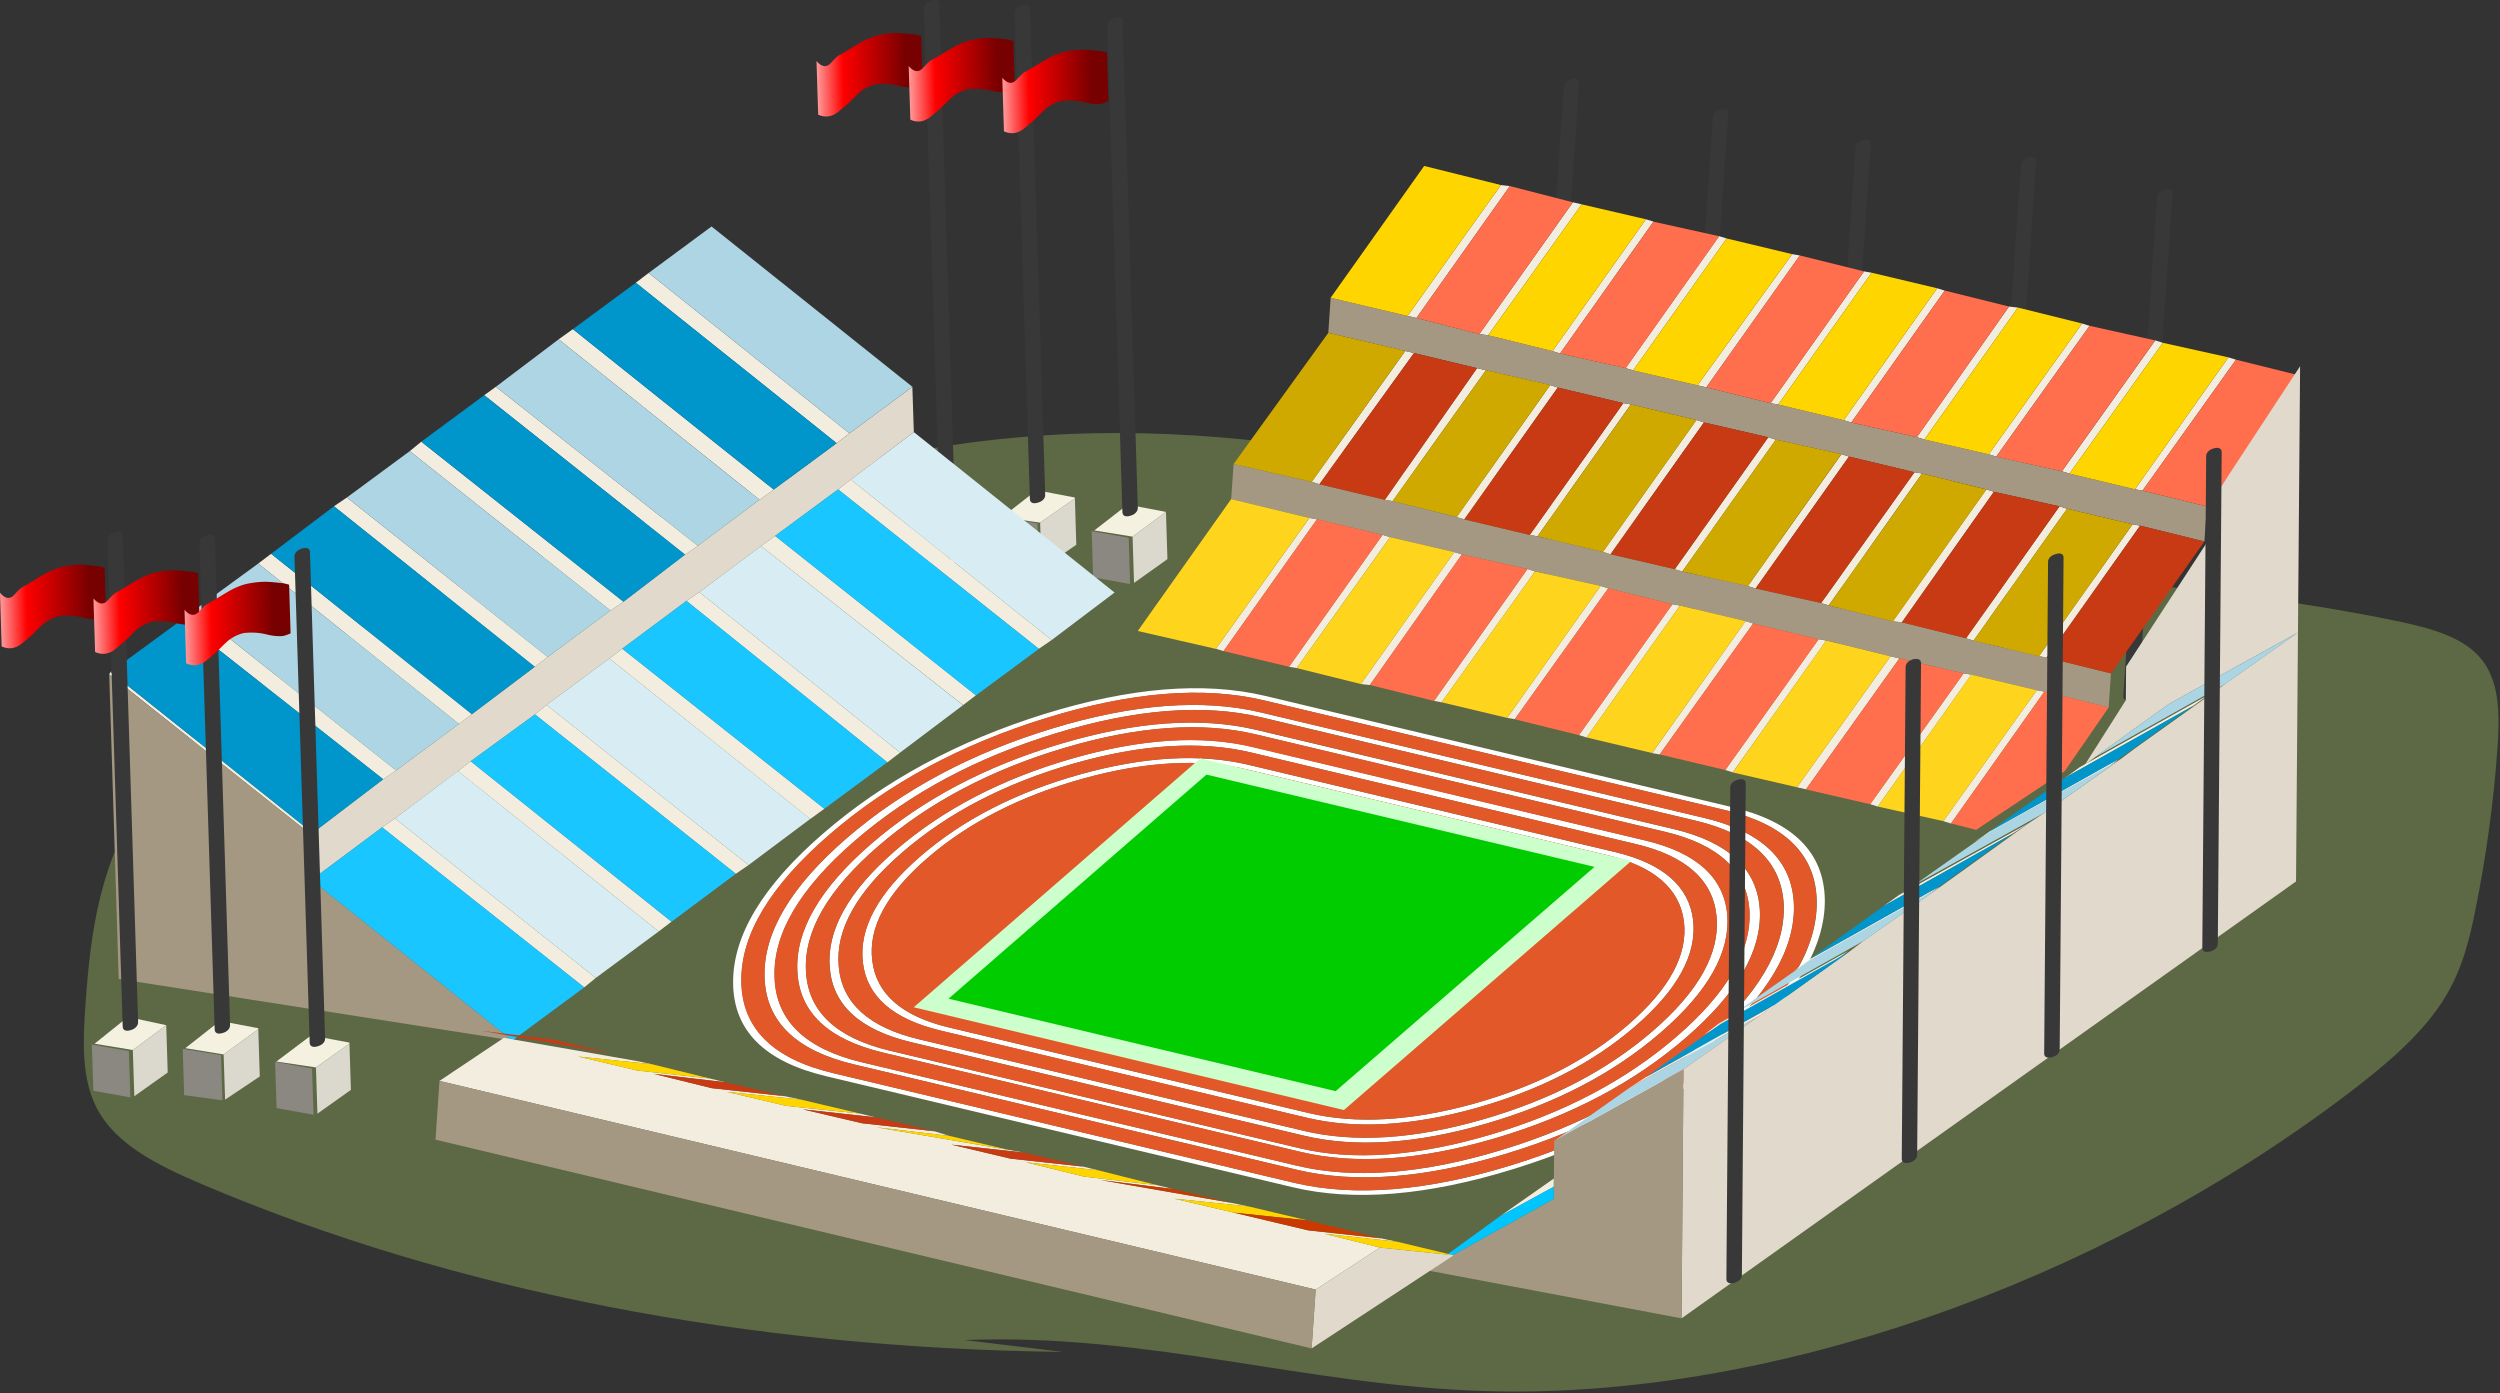 <svg width="271" height="151" viewBox="0 0 271 151" fill="none" xmlns="http://www.w3.org/2000/svg">
<rect x="0" y="0" width="271" height="151" fill="#333333" stroke="none"/>
<g clip-path="url(#clip0)">
<path fill-rule="evenodd" clip-rule="evenodd" d="M104.55 145.26C124.49 144.49 141.49 150.18 160.89 150.79C191.29 151.76 227.14 139.39 254.67 118.44C258.58 115.47 262.42 112.22 264.8 108.5C266.87 105.27 267.68 101.91 268.33 98.65C269.52 92.76 270.31 86.92 270.72 81.18C270.98 77.52 271.02 73.71 268.76 71.19C266.73 68.92 263.12 68 259.57 67.27C238.47 62.91 215.11 62.37 193.53 58.78C165.03 54.04 138.76 43.96 106.69 47.79C90.65 49.7 74.12 55.03 57.87 60.67C42.32 66.06 24.88 73.16 16.1 85.59C10.76 93.15 9.82 101.16 9.28 108.69C8.99 112.7 8.79 116.8 10.46 120.06C12.53 124.11 17.24 126.39 21.92 128.38C49.12 139.94 80.99 146.14 115.25 146.55" fill="#BEE26D" fill-opacity="0.3"/>
<path fill-rule="evenodd" clip-rule="evenodd" d="M114.56 79.46C105.94 82.08 98.65 85.97 92.68 91.14C86.7 96.31 83.81 101.23 83.97 105.92C84.11 110.61 87.28 113.69 93.47 115.16L140.58 126.36C146.77 127.83 154.16 127.27 162.77 124.66C171.35 122.05 178.62 118.17 184.6 113C190.57 107.83 193.49 102.9 193.37 98.2C193.2 93.51 190.02 90.44 183.82 88.96L136.72 77.75C130.51 76.28 123.13 76.85 114.56 79.46ZM184.72 88.66C191.04 90.16 194.29 93.3 194.46 98.08C194.6 102.87 191.63 107.9 185.54 113.17C179.45 118.44 172.02 122.41 163.25 125.07C154.48 127.73 146.93 128.31 140.62 126.81L92.57 115.38C86.26 113.88 83.03 110.74 82.88 105.95C82.72 101.16 85.69 96.13 91.78 90.86C97.87 85.6 105.3 81.63 114.09 78.96C122.84 76.3 130.37 75.73 136.68 77.23L184.72 88.66ZM113.4 77.84C104.2 80.68 96.37 84.89 89.91 90.48C83.46 96.06 80.28 101.37 80.37 106.42C80.45 111.46 83.77 114.77 90.33 116.33L140.26 128.21C146.82 129.77 154.71 129.13 163.9 126.29C173.09 123.45 180.91 119.24 187.36 113.66C193.82 108.07 197.01 102.76 196.94 97.71C196.86 92.67 193.54 89.36 186.97 87.8L137.04 75.92C130.47 74.36 122.59 75 113.4 77.84ZM187.74 87.49C194.39 89.07 197.74 92.43 197.81 97.56C197.85 102.71 194.58 108.13 188 113.82C181.42 119.51 173.45 123.81 164.11 126.71C154.75 129.61 146.75 130.28 140.11 128.69L89.51 116.65C82.86 115.06 79.51 111.7 79.47 106.56C79.42 101.42 82.69 96 89.27 90.32C95.85 84.63 103.82 80.33 113.17 77.41C122.51 74.51 130.51 73.86 137.16 75.44L187.74 87.49ZM178.34 91.1C183.92 92.43 186.89 95.12 187.24 99.18C187.55 103.24 185.16 107.49 180.04 111.91C174.93 116.33 168.61 119.63 161.07 121.81C153.5 124 146.92 124.43 141.34 123.1L98.82 112.98C93.22 111.65 90.27 108.95 89.95 104.89C89.61 100.83 91.98 96.59 97.09 92.17C102.2 87.75 108.55 84.44 116.12 82.25C123.65 80.07 130.22 79.64 135.82 80.97L178.34 91.1ZM115.42 81.06C107.42 83.43 100.68 86.99 95.2 91.73C89.72 96.47 87.11 101 87.37 105.32C87.6 109.65 90.64 112.51 96.48 113.9L140.85 124.46C146.68 125.85 153.6 125.36 161.6 122.98C169.57 120.62 176.29 117.07 181.77 112.33C187.25 107.59 189.87 103.05 189.64 98.72C189.37 94.4 186.32 91.55 180.48 90.16L136.11 79.6C130.29 78.22 123.38 78.7 115.42 81.06ZM181.44 89.88C187.38 91.29 190.49 94.21 190.76 98.62C191 103.04 188.34 107.66 182.75 112.49C177.16 117.33 170.29 120.95 162.15 123.37C153.98 125.78 146.93 126.28 140.99 124.87L95.72 114.1C89.77 112.68 86.67 109.77 86.43 105.35C86.17 100.94 88.83 96.32 94.42 91.48C100 86.65 106.87 83.03 115.03 80.61C123.17 78.2 130.21 77.7 136.16 79.12L181.44 89.88ZM94.56 104.18C95.01 107.77 97.79 110.18 102.9 111.39L141.83 120.65C146.94 121.87 152.89 121.54 159.67 119.67C166.43 117.8 172.04 114.94 176.5 111.08C180.96 107.22 182.98 103.49 182.54 99.89C182.07 96.31 179.28 93.9 174.16 92.69L135.23 83.43C130.12 82.21 124.18 82.54 117.42 84.4C110.63 86.28 105.01 89.15 100.54 93.01C96.08 96.87 94.08 100.59 94.56 104.18ZM117.11 83.94C124.04 82.01 130.11 81.67 135.33 82.91L175.04 92.36C180.25 93.6 183.08 96.06 183.53 99.74C183.95 103.44 181.86 107.28 177.25 111.26C172.66 115.23 166.89 118.19 159.96 120.13C153.01 122.06 146.94 122.41 141.72 121.18L102.01 111.73C96.79 110.49 93.97 108.02 93.53 104.33C93.09 100.64 95.17 96.8 99.76 92.83C104.38 88.84 110.16 85.88 117.11 83.94ZM90.92 104.78C91.27 108.74 94.18 111.37 99.66 112.67L141.35 122.59C146.83 123.89 153.27 123.49 160.65 121.37C168.03 119.26 174.2 116.05 179.16 111.76C184.13 107.46 186.44 103.33 186.08 99.37C185.71 95.42 182.79 92.79 177.31 91.49L135.62 81.57C130.14 80.27 123.71 80.67 116.35 82.78C108.95 84.9 102.78 88.1 97.81 92.4C92.84 96.7 90.54 100.82 90.92 104.78Z" fill="white"/>
<path fill-rule="evenodd" clip-rule="evenodd" d="M183.8 88.96C190 90.43 193.18 93.51 193.35 98.2C193.48 102.9 190.55 107.83 184.58 113C178.6 118.17 171.33 122.05 162.75 124.66C154.14 127.27 146.75 127.84 140.56 126.36L93.45 115.16C87.26 113.69 84.09 110.61 83.95 105.92C83.78 101.23 86.68 96.31 92.66 91.14C98.63 85.97 105.93 82.08 114.54 79.46C123.12 76.85 130.5 76.29 136.69 77.76L183.8 88.96ZM114.09 78.96C105.31 81.63 97.87 85.6 91.78 90.86C85.69 96.13 82.72 101.16 82.88 105.95C83.03 110.73 86.26 113.88 92.57 115.38L140.62 126.81C146.93 128.32 154.48 127.74 163.25 125.07C172.01 122.41 179.44 118.44 185.54 113.17C191.63 107.91 194.6 102.88 194.46 98.08C194.29 93.3 191.04 90.16 184.72 88.66L136.68 77.23C130.37 75.73 122.84 76.3 114.09 78.96ZM186.95 87.8C193.52 89.36 196.84 92.67 196.92 97.71C196.99 102.76 193.8 108.07 187.34 113.66C180.89 119.24 173.07 123.45 163.88 126.29C154.69 129.13 146.81 129.77 140.24 128.21L90.31 116.33C83.75 114.77 80.43 111.47 80.35 106.42C80.26 101.37 83.45 96.06 89.89 90.48C96.35 84.89 104.19 80.68 113.38 77.84C122.57 75 130.45 74.36 137 75.92L186.95 87.8ZM116.11 82.26C108.54 84.45 102.19 87.76 97.08 92.18C91.97 96.6 89.59 100.84 89.94 104.9C90.26 108.96 93.21 111.66 98.81 112.99L141.33 123.11C146.92 124.44 153.49 124.01 161.06 121.82C168.6 119.63 174.93 116.33 180.03 111.92C185.15 107.49 187.54 103.25 187.23 99.19C186.88 95.13 183.91 92.44 178.33 91.11L135.8 81C130.22 79.65 123.65 80.08 116.11 82.26ZM180.49 90.17C186.33 91.56 189.38 94.41 189.65 98.73C189.88 103.06 187.26 107.6 181.78 112.34C176.3 117.08 169.58 120.63 161.61 122.99C153.61 125.36 146.69 125.86 140.86 124.47L96.48 113.9C90.64 112.51 87.6 109.65 87.37 105.32C87.11 101 89.72 96.47 95.2 91.73C100.68 86.99 107.42 83.43 115.42 81.06C123.39 78.7 130.29 78.21 136.13 79.6L180.49 90.17ZM115.05 80.61C106.89 83.03 100.02 86.65 94.44 91.48C88.85 96.32 86.18 100.94 86.45 105.35C86.69 109.77 89.79 112.68 95.74 114.1L141 124.86C146.94 126.27 153.99 125.77 162.16 123.36C170.3 120.95 177.16 117.32 182.76 112.48C188.34 107.65 191.01 103.03 190.77 98.61C190.5 94.2 187.39 91.28 181.45 89.87L136.18 79.1C130.23 77.7 123.18 78.19 115.05 80.61ZM117.42 84.39C124.18 82.52 130.12 82.2 135.23 83.42L174.16 92.68C179.28 93.89 182.07 96.3 182.54 99.88C182.98 103.48 180.96 107.21 176.5 111.07C172.04 114.93 166.43 117.79 159.67 119.66C152.9 121.53 146.94 121.86 141.83 120.64L102.9 111.38C97.79 110.16 95.01 107.76 94.56 104.17C94.09 100.59 96.08 96.86 100.55 93C105.01 89.15 110.64 86.28 117.42 84.39ZM93.54 104.32C93.97 108.01 96.79 110.47 102.02 111.72L141.73 121.17C146.95 122.41 153.02 122.06 159.97 120.12C166.9 118.18 172.67 115.23 177.26 111.25C181.87 107.27 183.96 103.43 183.54 99.73C183.09 96.05 180.26 93.59 175.05 92.35L135.34 82.9C130.12 81.66 124.05 82 117.12 83.93C110.17 85.87 104.39 88.83 99.79 92.82C95.19 96.8 93.11 100.63 93.54 104.32ZM116.35 82.78C123.71 80.67 130.14 80.26 135.62 81.57L177.31 91.49C182.79 92.79 185.71 95.42 186.08 99.37C186.44 103.33 184.13 107.46 179.16 111.76C174.19 116.05 168.02 119.26 160.65 121.37C153.27 123.49 146.84 123.89 141.35 122.59L99.66 112.67C94.18 111.37 91.26 108.73 90.92 104.78C90.55 100.83 92.84 96.7 97.81 92.4C102.78 88.1 108.95 84.9 116.35 82.78Z" fill="#E25829"/>
<path fill-rule="evenodd" clip-rule="evenodd" d="M130.11 82.21L176.84 93.32L145.68 120.33L99.05 109.19L130.11 82.21Z" fill="#CCFFCC"/>
<path fill-rule="evenodd" clip-rule="evenodd" d="M130.78 83.97L172.84 93.97L144.78 118.28L102.82 108.26L130.78 83.97Z" fill="#00CC00"/>
<path fill-rule="evenodd" clip-rule="evenodd" d="M234.07 20.85C233.92 21 233.83 21.17 233.82 21.36L230.16 75.45C230.15 75.64 230.21 75.78 230.35 75.86C230.49 75.94 230.68 75.96 230.92 75.9L230.99 75.88C231.23 75.83 231.44 75.72 231.59 75.57C231.74 75.42 231.82 75.25 231.84 75.06L235.5 20.97C235.51 20.78 235.45 20.64 235.32 20.56C235.18 20.48 234.99 20.46 234.75 20.52L234.68 20.54C234.42 20.6 234.22 20.71 234.07 20.85Z" fill="#383838"/>
<path fill-rule="evenodd" clip-rule="evenodd" d="M219.31 17.37C219.16 17.52 219.07 17.69 219.06 17.88L215.4 71.97C215.39 72.16 215.45 72.3 215.59 72.38C215.73 72.46 215.92 72.48 216.16 72.42L216.23 72.4C216.47 72.35 216.67 72.24 216.82 72.09C216.97 71.94 217.05 71.77 217.06 71.58L220.72 17.49C220.73 17.3 220.67 17.16 220.54 17.08C220.4 17 220.21 16.99 219.97 17.04L219.9 17.06C219.66 17.13 219.46 17.23 219.31 17.37Z" fill="#383838"/>
<path fill-rule="evenodd" clip-rule="evenodd" d="M201.38 15.49C201.23 15.64 201.15 15.81 201.13 16L197.47 70.09C197.46 70.28 197.52 70.42 197.65 70.51C197.79 70.59 197.98 70.6 198.22 70.55L198.29 70.53C198.53 70.48 198.73 70.38 198.88 70.23C199.04 70.08 199.12 69.91 199.13 69.72L202.79 15.63C202.8 15.43 202.74 15.3 202.6 15.22C202.46 15.14 202.27 15.13 202.03 15.18L201.96 15.2C201.74 15.25 201.53 15.34 201.38 15.49Z" fill="#383838"/>
<path fill-rule="evenodd" clip-rule="evenodd" d="M185.92 12.18C185.77 12.33 185.69 12.5 185.67 12.69L182.01 66.78C182 66.97 182.06 67.11 182.19 67.2C182.33 67.28 182.52 67.29 182.76 67.24L182.84 67.22C183.08 67.17 183.28 67.07 183.43 66.92C183.58 66.77 183.67 66.6 183.68 66.41L187.34 12.32C187.35 12.13 187.29 11.99 187.15 11.91C187.01 11.82 186.82 11.81 186.58 11.87L186.5 11.89C186.27 11.92 186.07 12.02 185.92 12.18Z" fill="#383838"/>
<path fill-rule="evenodd" clip-rule="evenodd" d="M169.76 8.9C169.61 9.05 169.52 9.22 169.51 9.41L165.85 63.5C165.84 63.69 165.9 63.83 166.04 63.91C166.18 63.99 166.37 64 166.61 63.95L166.68 63.93C166.92 63.88 167.12 63.78 167.28 63.63C167.43 63.48 167.51 63.31 167.52 63.12L171.18 9.03C171.19 8.83 171.14 8.7 171 8.61C170.86 8.53 170.67 8.52 170.43 8.57L170.36 8.59C170.11 8.65 169.91 8.75 169.76 8.9Z" fill="#383838"/>
<path fill-rule="evenodd" clip-rule="evenodd" d="M242.38 38.99L232.25 53.18L231.43 53.04L241.56 38.74L242.38 38.99Z" fill="#F3EDE0"/>
<path fill-rule="evenodd" clip-rule="evenodd" d="M234.45 37.16L224.33 51.34L223.51 51.09L233.63 36.9L234.45 37.16Z" fill="#F3EDE0"/>
<path fill-rule="evenodd" clip-rule="evenodd" d="M148.49 74.26L147.52 74.15L157.65 59.85L158.47 60.1L148.49 74.26Z" fill="#F3EDE0"/>
<path fill-rule="evenodd" clip-rule="evenodd" d="M215.58 49.25L225.7 35.07L226.51 35.32L216.39 49.5L215.58 49.25Z" fill="#F3EDE0"/>
<path fill-rule="evenodd" clip-rule="evenodd" d="M207.79 47.39L217.78 33.23L218.74 33.34L208.6 47.64L207.79 47.39Z" fill="#F3EDE0"/>
<path fill-rule="evenodd" clip-rule="evenodd" d="M199.86 45.55L209.99 31.25L210.81 31.5L200.68 45.8L199.86 45.55Z" fill="#F3EDE0"/>
<path fill-rule="evenodd" clip-rule="evenodd" d="M191.93 43.71L202.06 29.42L202.88 29.56L192.76 43.85L191.93 43.71Z" fill="#F3EDE0"/>
<path fill-rule="evenodd" clip-rule="evenodd" d="M184.01 41.77L194.27 27.55L195.1 27.69L184.96 41.99L184.01 41.77Z" fill="#F3EDE0"/>
<path fill-rule="evenodd" clip-rule="evenodd" d="M187.17 25.85L177.03 40.15L176.22 39.9L186.35 25.6L187.17 25.85Z" fill="#F3EDE0"/>
<path fill-rule="evenodd" clip-rule="evenodd" d="M179.24 24.02L169.11 38.32L168.29 38.06L178.42 23.77L179.24 24.02Z" fill="#F3EDE0"/>
<path fill-rule="evenodd" clip-rule="evenodd" d="M171.45 22.15L161.32 36.34L160.36 36.22L170.5 21.93L171.45 22.15Z" fill="#F3EDE0"/>
<path fill-rule="evenodd" clip-rule="evenodd" d="M152.58 34.25L162.7 20.06L163.67 20.17L153.54 34.47L152.58 34.25Z" fill="#F3EDE0"/>
<path fill-rule="evenodd" clip-rule="evenodd" d="M131.81 70.33L141.94 56.15L142.76 56.29L132.63 70.58L131.81 70.33Z" fill="#F3EDE0"/>
<path fill-rule="evenodd" clip-rule="evenodd" d="M139.73 72.28L149.87 57.98L150.68 58.23L140.56 72.42L139.73 72.28Z" fill="#F3EDE0"/>
<path fill-rule="evenodd" clip-rule="evenodd" d="M155.45 75.98L165.58 61.68L166.4 61.94L156.27 76.13L155.45 75.98Z" fill="#F3EDE0"/>
<path fill-rule="evenodd" clip-rule="evenodd" d="M163.38 77.82L173.51 63.52L174.33 63.78L164.2 77.96L163.38 77.82Z" fill="#F3EDE0"/>
<path fill-rule="evenodd" clip-rule="evenodd" d="M171.16 79.68L181.29 65.5L182.11 65.64L171.98 79.94L171.16 79.68Z" fill="#F3EDE0"/>
<path fill-rule="evenodd" clip-rule="evenodd" d="M179.09 81.64L189.22 67.33L190.04 67.59L179.91 81.78L179.09 81.64Z" fill="#F3EDE0"/>
<path fill-rule="evenodd" clip-rule="evenodd" d="M197.97 69.43L187.83 83.72L187.02 83.47L197.14 69.29L197.97 69.43Z" fill="#F3EDE0"/>
<path fill-rule="evenodd" clip-rule="evenodd" d="M194.8 85.34L204.93 71.15L205.89 71.37L195.77 85.56L194.8 85.34Z" fill="#F3EDE0"/>
<path fill-rule="evenodd" clip-rule="evenodd" d="M202.73 87.17L212.86 72.99L213.69 73.13L203.55 87.43L202.73 87.17Z" fill="#F3EDE0"/>
<path fill-rule="evenodd" clip-rule="evenodd" d="M210.66 89.01L220.79 74.82L221.61 74.97L211.48 89.27L210.66 89.01Z" fill="#F3EDE0"/>
<path fill-rule="evenodd" clip-rule="evenodd" d="M231.99 56.98L221.86 71.28L221.04 71.13L231.17 56.84L231.99 56.98Z" fill="#F3EDE0"/>
<path fill-rule="evenodd" clip-rule="evenodd" d="M224.07 55.15L213.93 69.44L213.12 69.19L223.25 54.89L224.07 55.15Z" fill="#F3EDE0"/>
<path fill-rule="evenodd" clip-rule="evenodd" d="M216.14 53.31L206.16 67.46L205.19 67.35L215.32 53.05L216.14 53.31Z" fill="#F3EDE0"/>
<path fill-rule="evenodd" clip-rule="evenodd" d="M208.35 51.33L198.23 65.63L197.41 65.37L207.53 51.19L208.35 51.33Z" fill="#F3EDE0"/>
<path fill-rule="evenodd" clip-rule="evenodd" d="M200.43 49.49L190.3 63.79L189.48 63.53L199.61 49.24L200.43 49.49Z" fill="#F3EDE0"/>
<path fill-rule="evenodd" clip-rule="evenodd" d="M181.55 61.7L191.68 47.4L192.5 47.66L182.36 61.95L181.55 61.7Z" fill="#F3EDE0"/>
<path fill-rule="evenodd" clip-rule="evenodd" d="M184.71 45.79L174.58 60.08L173.76 59.83L183.89 45.53L184.71 45.79Z" fill="#F3EDE0"/>
<path fill-rule="evenodd" clip-rule="evenodd" d="M165.83 57.99L175.97 43.7L176.78 43.84L166.66 58.14L165.83 57.99Z" fill="#F3EDE0"/>
<path fill-rule="evenodd" clip-rule="evenodd" d="M157.91 56.05L168.04 41.75L168.86 42.01L158.73 56.3L157.91 56.05Z" fill="#F3EDE0"/>
<path fill-rule="evenodd" clip-rule="evenodd" d="M150.12 54.18L160.11 39.91L161.07 40.14L150.95 54.32L150.12 54.18Z" fill="#F3EDE0"/>
<path fill-rule="evenodd" clip-rule="evenodd" d="M153.28 38.27L143.02 52.49L142.2 52.23L152.33 38.05L153.28 38.27Z" fill="#F3EDE0"/>
<path fill-rule="evenodd" clip-rule="evenodd" d="M192.76 43.85L199.86 45.55L200.68 45.8L207.79 47.39L208.6 47.64L215.58 49.25L216.39 49.5L223.51 51.09L224.33 51.34L231.43 53.04L232.25 53.18L239.22 54.9L238.96 58.7L231.99 56.98L231.17 56.84L224.07 55.15L223.25 54.89L216.14 53.31L215.32 53.05L208.35 51.33L207.53 51.19L200.43 49.49L199.61 49.24L192.5 47.66L191.68 47.4L184.71 45.79L183.89 45.53L176.78 43.84L175.97 43.7L168.86 42.01L168.04 41.75L161.07 40.14L160.11 39.91L153.28 38.27L152.33 38.05L143.99 36.08L144.24 32.28L152.58 34.25L153.54 34.47L160.36 36.22L161.32 36.34L168.29 38.06L169.11 38.32L176.22 39.9L177.03 40.15L184.01 41.77L184.96 41.99L191.93 43.71L192.76 43.85Z" fill="#A59882"/>
<path fill-rule="evenodd" clip-rule="evenodd" d="M143.02 52.49L150.12 54.18L150.95 54.32L157.91 56.05L158.73 56.3L165.83 57.99L166.66 58.14L173.76 59.83L174.58 60.08L181.55 61.7L182.36 61.95L189.48 63.53L190.3 63.79L197.41 65.37L198.23 65.63L205.19 67.35L206.16 67.46L213.12 69.19L213.93 69.44L221.04 71.13L221.86 71.28L228.83 73L228.58 76.69L221.61 74.97L220.79 74.82L213.69 73.13L212.86 72.99L205.89 71.37L204.93 71.15L197.97 69.43L197.14 69.29L190.04 67.59L189.22 67.33L182.11 65.64L181.29 65.5L174.33 63.78L173.51 63.52L166.4 61.94L165.58 61.68L158.47 60.1L157.65 59.85L150.68 58.23L149.87 57.98L142.76 56.29L141.94 56.15L133.46 54.1L133.72 50.3L142.2 52.23L143.02 52.49Z" fill="#A59882"/>
<path fill-rule="evenodd" clip-rule="evenodd" d="M123.33 68.4L133.46 54.1L141.93 56.15L131.8 70.34L123.33 68.4ZM157.65 59.85L147.52 74.15L140.56 72.42L150.69 58.23L157.65 59.85ZM173.51 63.52L163.38 77.82L156.27 76.13L166.4 61.94L173.51 63.52ZM171.98 79.94L182.11 65.64L189.22 67.33L179.09 81.63L171.98 79.94ZM204.93 71.15L194.8 85.34L187.83 83.73L197.96 69.43L204.93 71.15ZM220.79 74.82L210.66 89.01L203.55 87.43L213.68 73.13L220.79 74.82Z" fill="#FFD41C"/>
<path fill-rule="evenodd" clip-rule="evenodd" d="M143.99 36.08L152.33 38.04L142.2 52.23L133.72 50.3L143.99 36.08ZM231.17 56.84L221.04 71.14L213.93 69.45L224.06 55.15L231.17 56.84ZM198.23 65.63L208.36 51.33L215.33 53.06L205.2 67.36L198.23 65.63ZM182.36 61.95L192.49 47.65L199.6 49.23L189.47 63.53L182.36 61.95ZM166.66 58.14L176.79 43.84L183.9 45.53L173.77 59.83L166.66 58.14ZM150.95 54.32L161.07 40.13L168.05 41.74L157.92 56.04L150.95 54.32Z" fill="#CFA800"/>
<path fill-rule="evenodd" clip-rule="evenodd" d="M224.33 51.34L234.45 37.16L241.56 38.74L231.43 53.04L224.33 51.34Z" fill="#FFD500"/>
<path fill-rule="evenodd" clip-rule="evenodd" d="M208.6 47.64L218.74 33.34L225.7 35.07L215.58 49.25L208.6 47.64Z" fill="#FFD500"/>
<path fill-rule="evenodd" clip-rule="evenodd" d="M192.76 43.85L202.88 29.56L209.99 31.25L199.86 45.55L192.76 43.85Z" fill="#FFD500"/>
<path fill-rule="evenodd" clip-rule="evenodd" d="M177.03 40.15L187.17 25.85L194.27 27.55L184.01 41.77L177.03 40.15Z" fill="#FFD500"/>
<path fill-rule="evenodd" clip-rule="evenodd" d="M161.32 36.34L171.45 22.15L178.42 23.77L168.29 38.06L161.32 36.34Z" fill="#FFD500"/>
<path fill-rule="evenodd" clip-rule="evenodd" d="M154.38 17.99L162.7 20.06L152.58 34.25L144.24 32.28L154.38 17.99Z" fill="#FFD500"/>
<path fill-rule="evenodd" clip-rule="evenodd" d="M226.51 35.32L233.62 36.9L223.5 51.09L216.39 49.51L226.51 35.32ZM165.58 61.68L155.45 75.98L148.49 74.25L158.47 60.1L165.58 61.68ZM200.68 45.8L210.81 31.5L217.78 33.23L207.79 47.39L200.68 45.8ZM202.06 29.42L191.93 43.71L184.96 41.99L195.09 27.69L202.06 29.42ZM169.11 38.32L179.24 24.03L186.36 25.61L176.23 39.91L169.11 38.32ZM153.54 34.47L163.67 20.17L170.49 21.93L160.36 36.23L153.54 34.47ZM132.63 70.58L142.76 56.28L149.87 57.98L139.74 72.28L132.63 70.58ZM181.29 65.5L171.16 79.69L164.2 77.97L174.33 63.78L181.29 65.5ZM179.91 81.78L190.04 67.59L197.15 69.29L187.02 83.47L179.91 81.78ZM212.86 72.99L202.73 87.18L195.76 85.57L205.89 71.38L212.86 72.99ZM228.58 76.69L223.81 83.6L223.23 83.95L214.95 89.46L214.22 89.96L211.49 89.26L221.62 74.96L228.58 76.69ZM249.34 40.72L239.22 54.9L232.25 53.18L242.38 38.99L249.34 40.72Z" fill="#FF6F4D"/>
<path fill-rule="evenodd" clip-rule="evenodd" d="M238.96 58.7L228.83 73L221.86 71.28L231.99 56.98L238.96 58.7Z" fill="#C73A13"/>
<path fill-rule="evenodd" clip-rule="evenodd" d="M206.16 67.46L216.14 53.31L223.25 54.89L213.12 69.19L206.16 67.46Z" fill="#C73A13"/>
<path fill-rule="evenodd" clip-rule="evenodd" d="M207.53 51.19L197.41 65.37L190.3 63.79L200.43 49.49L207.53 51.19Z" fill="#C73A13"/>
<path fill-rule="evenodd" clip-rule="evenodd" d="M191.68 47.4L181.55 61.7L174.58 60.08L184.71 45.79L191.68 47.4Z" fill="#C73A13"/>
<path fill-rule="evenodd" clip-rule="evenodd" d="M175.97 43.7L165.83 57.99L158.73 56.3L168.86 42.01L175.97 43.7Z" fill="#C73A13"/>
<path fill-rule="evenodd" clip-rule="evenodd" d="M143.02 52.49L153.28 38.27L160.11 39.91L150.12 54.18L143.02 52.49Z" fill="#C73A13"/>
<path fill-rule="evenodd" clip-rule="evenodd" d="M98.48 55.7L98.63 60.71L102.64 61.32L102.49 56.41L98.48 55.7Z" fill="#8A8881"/>
<path fill-rule="evenodd" clip-rule="evenodd" d="M106.67 53.56V53.45L102.38 52.71L98.76 55.61L102.91 56.29L106.67 53.56Z" fill="#F5F1E1"/>
<path fill-rule="evenodd" clip-rule="evenodd" d="M106.67 53.56L102.91 56.29L103.07 61.2L106.83 58.68L106.67 53.56Z" fill="#DBD8CD"/>
<path fill-rule="evenodd" clip-rule="evenodd" d="M100.36 0.41C100.22 0.56 100.15 0.73 100.15 0.92L101.8 53.65C101.81 53.84 101.89 53.96 102.03 54.03C102.18 54.1 102.37 54.1 102.61 54.03L102.69 54.01C102.93 53.94 103.12 53.83 103.26 53.67C103.4 53.52 103.47 53.35 103.46 53.16L101.81 0.43C101.8 0.24 101.73 0.12 101.58 0.04C101.43 -0.03 101.24 -0.03 101 0.04L100.92 0.06C100.69 0.14 100.5 0.25 100.36 0.41Z" fill="#383838"/>
<path fill-rule="evenodd" clip-rule="evenodd" d="M90.07 6.83C89.6 7.35 89.08 7.28 88.51 6.62L88.69 12.43C89.44 12.77 90.16 12.68 90.84 12.15C91.51 11.61 92.09 11.1 92.55 10.63C93.02 10.15 93.38 9.83 93.65 9.67C94.1 9.4 94.55 9.22 94.98 9.13C95.81 9.05 96.56 9.09 97.24 9.26C97.66 9.37 98.09 9.44 98.53 9.48C98.76 9.5 99 9.49 99.26 9.45C99.54 9.37 99.78 9.28 100.02 9.18L99.86 3.9C99.67 3.85 99.48 3.8 99.26 3.75C98.86 3.7 98.36 3.65 97.74 3.6C97.12 3.55 96.4 3.59 95.56 3.74C94.72 3.89 93.8 4.28 92.78 4.91C91.77 5.54 91.18 5.89 91 5.96C90.84 6.02 90.53 6.31 90.07 6.83Z" fill="url(#paint0_linear)"/>
<path fill-rule="evenodd" clip-rule="evenodd" d="M116.52 54.03L116.51 53.93L112.36 53.14L108.6 56.08L112.75 56.65L116.52 54.03Z" fill="#F5F1E1"/>
<path fill-rule="evenodd" clip-rule="evenodd" d="M112.47 56.74L108.47 56.12L108.62 61.03L112.63 61.75L112.47 56.74Z" fill="#8A8881"/>
<path fill-rule="evenodd" clip-rule="evenodd" d="M112.75 56.65L112.91 61.67L116.67 59.05L116.52 54.03L112.75 56.65Z" fill="#DBD8CD"/>
<path fill-rule="evenodd" clip-rule="evenodd" d="M110.2 0.88C110.06 1.03 109.99 1.2 109.99 1.39L111.64 54.11C111.65 54.3 111.73 54.43 111.87 54.5C112.02 54.57 112.21 54.57 112.45 54.5L112.53 54.48C112.77 54.41 112.96 54.3 113.1 54.15C113.24 54 113.31 53.82 113.3 53.64L111.65 0.92C111.64 0.73 111.57 0.61 111.42 0.53C111.27 0.45 111.08 0.46 110.84 0.53L110.76 0.55C110.54 0.61 110.35 0.72 110.2 0.88Z" fill="#383838"/>
<path fill-rule="evenodd" clip-rule="evenodd" d="M100.05 7.37C99.59 7.89 99.07 7.82 98.5 7.16L98.68 12.97C99.43 13.32 100.15 13.23 100.83 12.69C101.5 12.15 102.07 11.65 102.54 11.17C103 10.7 103.36 10.38 103.64 10.21C104.1 9.93 104.54 9.75 104.98 9.66C105.81 9.58 106.56 9.62 107.24 9.79C107.66 9.9 108.09 9.97 108.53 10C108.76 10.03 109 10.02 109.25 9.98C109.53 9.9 109.78 9.81 110.01 9.71L109.85 4.43C109.67 4.37 109.46 4.33 109.25 4.28C108.86 4.23 108.36 4.18 107.74 4.13C107.12 4.08 106.39 4.13 105.55 4.28C104.72 4.42 103.79 4.82 102.78 5.45C101.76 6.08 101.18 6.43 101 6.49C100.83 6.56 100.52 6.85 100.05 7.37Z" fill="url(#paint1_linear)"/>
<path fill-rule="evenodd" clip-rule="evenodd" d="M122.35 58.3L118.34 57.58L118.49 62.59L122.5 63.31L122.35 58.3Z" fill="#8A8881"/>
<path fill-rule="evenodd" clip-rule="evenodd" d="M122.77 58.17L126.39 55.49L122.23 54.7L118.62 57.5L122.77 58.17Z" fill="#F5F1E1"/>
<path fill-rule="evenodd" clip-rule="evenodd" d="M122.77 58.17L122.93 63.19L126.55 60.61L126.39 55.49L122.77 58.17Z" fill="#DBD8CD"/>
<path fill-rule="evenodd" clip-rule="evenodd" d="M120.22 2.29C120.08 2.44 120.01 2.61 120.02 2.8L121.67 55.53C121.68 55.72 121.75 55.84 121.9 55.92C122.05 55.99 122.25 55.99 122.49 55.92L122.56 55.9C122.8 55.83 122.99 55.72 123.13 55.56C123.28 55.4 123.34 55.23 123.34 55.05L121.69 2.32C121.68 2.13 121.61 2 121.45 1.94C121.3 1.87 121.11 1.87 120.87 1.94L120.8 1.96C120.55 2.02 120.36 2.14 120.22 2.29Z" fill="#383838"/>
<path fill-rule="evenodd" clip-rule="evenodd" d="M110.2 8.64C109.74 9.16 109.22 9.09 108.65 8.43L108.83 14.24C109.59 14.58 110.3 14.49 110.98 13.96C111.65 13.42 112.22 12.92 112.68 12.44C113.14 11.97 113.5 11.65 113.78 11.48C114.24 11.21 114.68 11.03 115.12 10.93C115.95 10.85 116.7 10.89 117.38 11.06C117.8 11.17 118.23 11.25 118.67 11.28C118.9 11.3 119.14 11.29 119.39 11.25C119.67 11.17 119.92 11.08 120.15 10.98L120 5.7C119.82 5.65 119.61 5.6 119.4 5.55C119.01 5.5 118.51 5.45 117.89 5.4C117.27 5.35 116.54 5.4 115.7 5.55C114.87 5.7 113.94 6.09 112.93 6.72C111.91 7.35 111.33 7.7 111.16 7.77C110.99 7.82 110.67 8.12 110.2 8.64Z" fill="url(#paint2_linear)"/>
<path fill-rule="evenodd" clip-rule="evenodd" d="M11.98 72.84L33.89 90.3L33.61 90.38L11.84 73.1L11.98 72.84Z" fill="#F3EDE0"/>
<path fill-rule="evenodd" clip-rule="evenodd" d="M63.33 107.03L41.42 89.68L42.82 88.72L64.58 106.01L63.33 107.03Z" fill="#F3EDE0"/>
<path fill-rule="evenodd" clip-rule="evenodd" d="M71.4 100.97L49.64 83.58L51.02 82.52L72.79 99.91L71.4 100.97Z" fill="#F3EDE0"/>
<path fill-rule="evenodd" clip-rule="evenodd" d="M79.76 94.72L57.99 77.44L59.24 76.42L81.15 93.77L79.76 94.72Z" fill="#F3EDE0"/>
<path fill-rule="evenodd" clip-rule="evenodd" d="M67.45 70.32L89.36 87.67L87.83 88.78L66.06 71.38L67.45 70.32Z" fill="#F3EDE0"/>
<path fill-rule="evenodd" clip-rule="evenodd" d="M68.92 30.65L70.31 29.59L92.08 46.98L90.69 48.04L68.92 30.65Z" fill="#F3EDE0"/>
<path fill-rule="evenodd" clip-rule="evenodd" d="M74.26 60.12L52.49 42.84L53.75 41.93L75.65 59.17L74.26 60.12Z" fill="#F3EDE0"/>
<path fill-rule="evenodd" clip-rule="evenodd" d="M97.57 81.58L96.19 82.64L74.41 65.14L75.81 64.19L97.57 81.58Z" fill="#F3EDE0"/>
<path fill-rule="evenodd" clip-rule="evenodd" d="M104.4 76.43L82.49 59.19L84.02 58.09L105.79 75.37L104.4 76.43Z" fill="#F3EDE0"/>
<path fill-rule="evenodd" clip-rule="evenodd" d="M112.61 70.33L90.85 53.05L92.23 51.99L114 69.38L112.61 70.33Z" fill="#F3EDE0"/>
<path fill-rule="evenodd" clip-rule="evenodd" d="M37.6 53.93L59.37 71.22L57.97 72.28L36.2 54.88L37.6 53.93Z" fill="#F3EDE0"/>
<path fill-rule="evenodd" clip-rule="evenodd" d="M62.1 35.68L83.87 53.07L82.34 54.17L60.56 36.78L62.1 35.68Z" fill="#F3EDE0"/>
<path fill-rule="evenodd" clip-rule="evenodd" d="M51.15 77.42L49.76 78.48L27.99 61.09L29.39 60.03L51.15 77.42Z" fill="#F3EDE0"/>
<path fill-rule="evenodd" clip-rule="evenodd" d="M66.18 66.18L44.42 48.9L45.67 47.88L67.58 65.23L66.18 66.18Z" fill="#F3EDE0"/>
<path fill-rule="evenodd" clip-rule="evenodd" d="M41.54 84.47L19.64 67.23L21.03 66.17L42.94 83.52L41.54 84.47Z" fill="#F3EDE0"/>
<path fill-rule="evenodd" clip-rule="evenodd" d="M74.41 65.14L67.45 70.32L66.06 71.38L59.24 76.42L57.99 77.44L51.02 82.52L49.64 83.58L42.82 88.72L41.42 89.68L33.77 95.39L33.61 90.38L33.89 90.3L41.54 84.47L42.94 83.52L49.76 78.48L51.15 77.42L57.97 72.28L59.37 71.22L66.18 66.18L67.58 65.23L74.26 60.12L75.65 59.17L82.34 54.17L83.87 53.07L90.69 48.04L92.08 46.98L98.9 41.93L99.06 46.84L92.23 51.99L90.85 53.05L84.02 58.09L82.49 59.19L75.81 64.19L74.41 65.14Z" fill="#E0D9CC"/>
<path fill-rule="evenodd" clip-rule="evenodd" d="M33.77 95.39L55.53 112.79L12.87 106.12L11.84 73.1L33.61 90.38L33.77 95.39Z" fill="#A59882"/>
<path fill-rule="evenodd" clip-rule="evenodd" d="M64.58 106.01L42.82 88.72L49.64 83.57L71.4 100.97L64.58 106.01ZM81.15 93.77L59.24 76.42L66.06 71.38L87.83 88.77L81.15 93.77ZM97.57 81.58L75.81 64.19L82.49 59.19L104.39 76.44L97.57 81.58ZM99.06 46.84L120.82 64.23L114 69.38L92.23 51.99L99.06 46.84Z" fill="#D8ECF3"/>
<path fill-rule="evenodd" clip-rule="evenodd" d="M41.42 89.68L63.33 107.03L55.53 112.79L33.77 95.39L41.42 89.68ZM57.99 77.44L79.76 94.72L72.8 99.91L51.02 82.52L57.99 77.44ZM89.36 87.67L67.45 70.32L74.41 65.13L96.18 82.63L89.36 87.67ZM90.85 53.05L112.61 70.34L105.79 75.38L84.02 58.09L90.85 53.05Z" fill="#1AC6FF"/>
<path fill-rule="evenodd" clip-rule="evenodd" d="M92.08 46.98L70.31 29.59L77.13 24.55L98.9 41.93L92.08 46.98ZM75.65 59.17L53.75 41.93L60.56 36.78L82.33 54.17L75.65 59.17ZM44.42 48.9L66.18 66.18L59.36 71.22L37.6 53.93L44.42 48.9ZM27.99 61.09L49.76 78.48L42.93 83.52L21.03 66.17L27.99 61.09Z" fill="#ADD5E3"/>
<path fill-rule="evenodd" clip-rule="evenodd" d="M45.67 47.88L52.49 42.84L74.26 60.12L67.58 65.23L45.67 47.88Z" fill="#0096CB"/>
<path fill-rule="evenodd" clip-rule="evenodd" d="M36.2 54.88L57.97 72.28L51.15 77.42L29.39 60.03L36.2 54.88Z" fill="#0096CB"/>
<path fill-rule="evenodd" clip-rule="evenodd" d="M83.87 53.07L62.1 35.68L68.92 30.65L90.69 48.04L83.87 53.07Z" fill="#0096CB"/>
<path fill-rule="evenodd" clip-rule="evenodd" d="M19.64 67.23L41.54 84.47L33.89 90.3L11.98 72.84L19.64 67.23Z" fill="#0096CB"/>
<path fill-rule="evenodd" clip-rule="evenodd" d="M14.4 113.82L18.02 111.13L13.86 110.24L10.25 113.14L14.4 113.82Z" fill="#F5F1E1"/>
<path fill-rule="evenodd" clip-rule="evenodd" d="M14.13 118.96L13.97 113.94L9.96 113.23L10.12 118.24L14.13 118.96Z" fill="#8A8881"/>
<path fill-rule="evenodd" clip-rule="evenodd" d="M14.4 113.82L14.56 118.83L18.18 116.26L18.02 111.13L14.4 113.82Z" fill="#DBD8CD"/>
<path fill-rule="evenodd" clip-rule="evenodd" d="M11.85 58.05C11.71 58.2 11.64 58.37 11.65 58.56L13.3 111.29C13.31 111.48 13.38 111.6 13.53 111.68C13.68 111.75 13.88 111.75 14.12 111.68L14.19 111.66C14.43 111.59 14.62 111.48 14.76 111.32C14.91 111.16 14.97 111 14.97 110.81L13.32 58.08C13.31 57.89 13.24 57.76 13.08 57.7C12.93 57.63 12.74 57.63 12.5 57.7L12.43 57.72C12.19 57.78 11.99 57.9 11.85 58.05Z" fill="#383838"/>
<path fill-rule="evenodd" clip-rule="evenodd" d="M1.55 64.47C1.09 65 0.57 64.92 0 64.26L0.18 70.07C0.94 70.42 1.65 70.32 2.33 69.79C3 69.26 3.57 68.75 4.03 68.27C4.49 67.8 4.85 67.48 5.13 67.32C5.59 67.04 6.03 66.86 6.47 66.77C7.3 66.69 8.05 66.73 8.73 66.89C9.15 67.01 9.58 67.08 10.02 67.11C10.25 67.14 10.49 67.12 10.74 67.09C11.02 67.01 11.27 66.92 11.5 66.82L11.34 61.54C11.16 61.48 10.95 61.44 10.74 61.39C10.35 61.34 9.85 61.29 9.23 61.23C8.61 61.18 7.88 61.23 7.04 61.38C6.21 61.52 5.28 61.91 4.27 62.55C3.25 63.19 2.67 63.53 2.5 63.6C2.33 63.66 2.01 63.95 1.55 64.47Z" fill="url(#paint3_linear)"/>
<path fill-rule="evenodd" clip-rule="evenodd" d="M23.96 114.38L19.81 113.7L19.96 118.71L24.11 119.28L23.96 114.38Z" fill="#8A8881"/>
<path fill-rule="evenodd" clip-rule="evenodd" d="M28 111.56V111.46L23.84 110.67L20.09 113.62L24.24 114.3L28 111.56Z" fill="#F5F1E1"/>
<path fill-rule="evenodd" clip-rule="evenodd" d="M24.24 114.3L24.4 119.2L28.16 116.69L28 111.56L24.24 114.3Z" fill="#DBD8CD"/>
<path fill-rule="evenodd" clip-rule="evenodd" d="M21.83 58.37C21.69 58.52 21.62 58.69 21.62 58.88L23.27 111.6C23.28 111.79 23.36 111.92 23.5 111.99C23.65 112.06 23.84 112.06 24.09 111.99L24.16 111.97C24.4 111.9 24.59 111.79 24.73 111.64C24.87 111.49 24.94 111.31 24.94 111.12L23.3 58.4C23.29 58.21 23.21 58.09 23.06 58.02C22.91 57.94 22.72 57.95 22.48 58.02L22.41 58.04C22.16 58.1 21.97 58.21 21.83 58.37Z" fill="#383838"/>
<path fill-rule="evenodd" clip-rule="evenodd" d="M11.68 65.08C11.22 65.6 10.7 65.53 10.13 64.87L10.31 70.68C11.06 71.02 11.78 70.93 12.46 70.4C13.13 69.86 13.7 69.36 14.16 68.88C14.62 68.4 14.98 68.08 15.26 67.92C15.72 67.65 16.16 67.47 16.6 67.37C17.43 67.29 18.19 67.33 18.86 67.5C19.28 67.61 19.71 67.69 20.15 67.72C20.38 67.74 20.62 67.73 20.88 67.69C21.16 67.61 21.4 67.52 21.63 67.43L21.47 62.14C21.29 62.08 21.09 62.03 20.88 61.99C20.48 61.94 19.98 61.89 19.36 61.84C18.74 61.79 18.01 61.83 17.18 61.98C16.34 62.13 15.42 62.52 14.4 63.15C13.38 63.78 12.8 64.13 12.63 64.2C12.46 64.27 12.15 64.56 11.68 65.08Z" fill="url(#paint4_linear)"/>
<path fill-rule="evenodd" clip-rule="evenodd" d="M29.82 115.11L29.98 120.12L33.99 120.84L33.83 115.83L29.82 115.11Z" fill="#8A8881"/>
<path fill-rule="evenodd" clip-rule="evenodd" d="M37.88 113.13V113.02L33.72 112.24L29.96 115.07L34.25 115.71L37.88 113.13Z" fill="#F5F1E1"/>
<path fill-rule="evenodd" clip-rule="evenodd" d="M34.25 115.71L34.41 120.72L38.04 118.14L37.88 113.13L34.25 115.71Z" fill="#DBD8CD"/>
<path fill-rule="evenodd" clip-rule="evenodd" d="M32.13 59.81C31.99 59.96 31.92 60.13 31.92 60.32L33.57 113.05C33.58 113.24 33.66 113.36 33.81 113.43C33.96 113.5 34.15 113.5 34.39 113.43L34.46 113.41C34.7 113.34 34.9 113.23 35.04 113.08C35.18 112.93 35.25 112.76 35.24 112.57L33.6 59.84C33.59 59.65 33.52 59.53 33.37 59.45C33.22 59.38 33.02 59.38 32.78 59.45L32.71 59.47C32.47 59.54 32.28 59.66 32.13 59.81Z" fill="#383838"/>
<path fill-rule="evenodd" clip-rule="evenodd" d="M21.55 66.31C21.09 66.83 20.57 66.76 20 66.1L20.18 71.91C20.94 72.26 21.65 72.16 22.33 71.63C23 71.1 23.57 70.59 24.03 70.11C24.49 69.64 24.85 69.32 25.13 69.16C25.59 68.88 26.03 68.7 26.47 68.61C27.3 68.53 28.05 68.57 28.73 68.73C29.15 68.85 29.58 68.92 30.02 68.95C30.25 68.98 30.49 68.96 30.75 68.93C31.03 68.85 31.27 68.76 31.5 68.66L31.34 63.38C31.16 63.33 30.96 63.27 30.75 63.23C30.35 63.18 29.85 63.13 29.23 63.08C28.61 63.03 27.88 63.08 27.05 63.23C26.21 63.37 25.29 63.76 24.27 64.4C23.25 65.04 22.67 65.38 22.5 65.45C22.33 65.5 22.01 65.79 21.55 66.31Z" fill="url(#paint5_linear)"/>
<path fill-rule="evenodd" clip-rule="evenodd" d="M229.67 82.27L228.1 83.45L214.09 91.21L214.94 90.66L215.65 90.14L229.67 82.27Z" fill="#F3EDE0"/>
<path fill-rule="evenodd" clip-rule="evenodd" d="M205.87 97.01L219.88 89.24L218.19 90.35L204.17 98.22L205.87 97.01Z" fill="#F3EDE0"/>
<path fill-rule="evenodd" clip-rule="evenodd" d="M208.55 97.29L194.54 105.16L196.23 103.94L210.25 96.07L208.55 97.29Z" fill="#F3EDE0"/>
<path fill-rule="evenodd" clip-rule="evenodd" d="M198.77 104.26L184.75 112.14L186.32 110.95L200.33 103.09L198.77 104.26Z" fill="#F3EDE0"/>
<path fill-rule="evenodd" clip-rule="evenodd" d="M178.4 116.77L192.41 108.9L190.71 110.12L176.69 117.88L178.4 116.77Z" fill="#F3EDE0"/>
<path fill-rule="evenodd" clip-rule="evenodd" d="M162.64 131.81L168.44 127.75L168.43 128.64L162.64 131.81Z" fill="#F3EDE0"/>
<path fill-rule="evenodd" clip-rule="evenodd" d="M237.74 76.51L223.72 84.38L224.29 84.01L225.43 83.17L239.44 75.29L237.74 76.51Z" fill="#F3EDE0"/>
<path fill-rule="evenodd" clip-rule="evenodd" d="M249.1 68.56L248.89 95.55L182.28 142.91L182.49 115.91L190.71 110.12L192.41 108.9L200.49 103.14L202.05 101.96L210.27 96.17L211.97 94.95L219.91 89.23L221.6 88.12L229.82 82.33L231.39 81.15L239.46 75.39L241.16 74.17L249.1 68.56L235.09 76.32L227.15 82.04L226.01 82.89L230.44 75.9L230.47 72.26L239.88 57.8L239.91 54.05L249.33 39.7L249.1 68.56Z" fill="#E0D9CC"/>
<path fill-rule="evenodd" clip-rule="evenodd" d="M154.55 137.68L168.42 129.96L168.43 128.64L168.44 127.75L168.47 123.68L182.49 115.91L182.28 142.91L154.55 137.68Z" fill="#A59882"/>
<path fill-rule="evenodd" clip-rule="evenodd" d="M196.23 103.94L204.17 98.22L218.19 90.35L210.25 96.07L196.23 103.94Z" fill="#0096CB"/>
<path fill-rule="evenodd" clip-rule="evenodd" d="M186.47 111.02L200.49 103.14L192.41 108.9L178.4 116.77L186.47 111.02Z" fill="#0096CB"/>
<path fill-rule="evenodd" clip-rule="evenodd" d="M237.74 76.51L229.67 82.27L215.65 90.14L223.72 84.38L237.74 76.51Z" fill="#0096CB"/>
<path fill-rule="evenodd" clip-rule="evenodd" d="M221.6 88.12L207.59 95.88L215.81 90.08L229.82 82.32L221.6 88.12ZM196.26 104.04L210.27 96.17L202.05 101.97L188.04 109.84L196.26 104.04ZM168.47 123.68L176.69 117.88L190.71 110.12L182.49 115.91L168.47 123.68ZM227.15 82.04L235.09 76.32L249.11 68.56L241.17 74.17L227.15 82.04Z" fill="#ACD5E4"/>
<path fill-rule="evenodd" clip-rule="evenodd" d="M154.55 137.68L168.42 129.96L168.43 128.64L162.64 131.81L154.55 137.68Z" fill="#00C5FF"/>
<path fill-rule="evenodd" clip-rule="evenodd" d="M189.03 84.52C189.17 84.6 189.24 84.73 189.24 84.92L188.82 138.22C188.82 138.41 188.75 138.58 188.6 138.73C188.45 138.88 188.26 138.99 188.02 139.05L187.94 139.07C187.7 139.13 187.51 139.13 187.36 139.05C187.22 138.97 187.14 138.84 187.14 138.66L187.56 85.36C187.56 85.17 187.64 85 187.78 84.85C187.92 84.7 188.12 84.59 188.36 84.53L188.44 84.51C188.7 84.44 188.89 84.45 189.03 84.52Z" fill="#383838"/>
<path fill-rule="evenodd" clip-rule="evenodd" d="M208.02 71.49C208.16 71.56 208.24 71.69 208.24 71.88L207.82 125.18C207.82 125.37 207.74 125.54 207.59 125.69C207.45 125.84 207.25 125.95 207.01 126.01L206.94 126.03C206.7 126.09 206.51 126.09 206.36 126.01C206.22 125.93 206.15 125.8 206.15 125.61L206.57 72.31C206.57 72.12 206.64 71.95 206.79 71.8C206.94 71.65 207.13 71.54 207.37 71.47L207.44 71.45C207.68 71.41 207.88 71.42 208.02 71.49Z" fill="#383838"/>
<path fill-rule="evenodd" clip-rule="evenodd" d="M223.48 60.05C223.62 60.13 223.69 60.26 223.69 60.45L223.27 113.75C223.27 113.94 223.2 114.11 223.05 114.26C222.9 114.41 222.7 114.52 222.46 114.59L222.39 114.61C222.15 114.67 221.96 114.67 221.81 114.59C221.66 114.52 221.59 114.38 221.59 114.2L222.01 60.9C222.01 60.71 222.08 60.54 222.24 60.39C222.38 60.24 222.58 60.13 222.82 60.07L222.89 60.05C223.13 59.97 223.33 59.98 223.48 60.05Z" fill="#383838"/>
<path fill-rule="evenodd" clip-rule="evenodd" d="M240.62 48.61C240.76 48.68 240.83 48.82 240.83 49.01L240.41 102.3C240.41 102.49 240.34 102.66 240.19 102.81C240.05 102.96 239.84 103.07 239.6 103.13L239.53 103.15C239.29 103.21 239.1 103.21 238.95 103.14C238.8 103.07 238.73 102.93 238.73 102.74L239.15 49.45C239.15 49.26 239.22 49.09 239.37 48.94C239.52 48.78 239.71 48.68 239.95 48.61L240.02 48.59C240.27 48.53 240.47 48.53 240.62 48.61Z" fill="#383838"/>
<path fill-rule="evenodd" clip-rule="evenodd" d="M54.62 112.5L68.89 114.99L70.67 115.36L62.67 114.53L69.1 116.05L76.95 116.91L78.59 117.31L70.88 116.41L77.16 117.96L85.02 118.82L86.8 119.19L78.8 118.36L85.23 119.88L93.22 120.71L94.86 121.11L87.01 120.25L93.43 121.76L101.29 122.63L102.91 123.13L94.93 122.19L109.34 124.65L110.99 124.94L103.13 124.08L109.55 125.6L117.41 126.46L119.05 126.86L111.19 125.99L117.48 127.54L125.47 128.48L127.1 128.88L119.26 127.91L133.53 130.4L135.31 130.77L127.31 129.94L133.73 131.45L141.8 133.37L149.66 134.23L151.44 134.6L143.57 133.74L149.59 135.24L142.62 139.79L47.64 117.17L54.62 112.5Z" fill="#F3EDE0"/>
<path fill-rule="evenodd" clip-rule="evenodd" d="M142.18 146.17L142.62 139.79L149.59 135.24L157.58 136.07L142.18 146.17Z" fill="#E0D9CC"/>
<path fill-rule="evenodd" clip-rule="evenodd" d="M142.18 146.17L47.21 123.54L47.64 117.17L142.62 139.79L142.18 146.17Z" fill="#A59882"/>
<path fill-rule="evenodd" clip-rule="evenodd" d="M157.58 136.07L149.59 135.24L143.57 133.74L151.44 134.6L157.58 136.07Z" fill="#FFD500"/>
<path fill-rule="evenodd" clip-rule="evenodd" d="M127.31 129.94L135.31 130.77L141.73 132.29L133.73 131.45L127.31 129.94Z" fill="#FFD500"/>
<path fill-rule="evenodd" clip-rule="evenodd" d="M125.47 128.48L117.48 127.54L111.19 125.99L119.05 126.86L125.47 128.48Z" fill="#FFD500"/>
<path fill-rule="evenodd" clip-rule="evenodd" d="M85.23 119.88L78.8 118.36L86.8 119.19L93.22 120.71L85.23 119.88Z" fill="#FFD500"/>
<path fill-rule="evenodd" clip-rule="evenodd" d="M109.34 124.65L94.93 122.19L102.91 123.13L109.34 124.65Z" fill="#FFD500"/>
<path fill-rule="evenodd" clip-rule="evenodd" d="M76.95 116.91L69.1 116.05L62.67 114.53L70.67 115.36L76.95 116.91Z" fill="#FFD500"/>
<path fill-rule="evenodd" clip-rule="evenodd" d="M59.99 112.7L66.42 114.22L52.14 111.73L59.99 112.7Z" fill="#C73A13"/>
<path fill-rule="evenodd" clip-rule="evenodd" d="M117.41 126.46L109.55 125.6L103.13 124.08L110.99 124.94L117.41 126.46Z" fill="#C73A13"/>
<path fill-rule="evenodd" clip-rule="evenodd" d="M101.29 122.63L93.43 121.76L87.01 120.25L94.86 121.11L101.29 122.63Z" fill="#C73A13"/>
<path fill-rule="evenodd" clip-rule="evenodd" d="M85.02 118.82L77.16 117.96L70.88 116.41L78.59 117.31L85.02 118.82Z" fill="#C73A13"/>
<path fill-rule="evenodd" clip-rule="evenodd" d="M149.66 134.23L141.8 133.37L133.73 131.45L141.73 132.29L149.66 134.23Z" fill="#C93900"/>
<path fill-rule="evenodd" clip-rule="evenodd" d="M133.53 130.4L119.26 127.91L127.1 128.88L133.53 130.4Z" fill="#C93900"/>
</g>

<defs>
<linearGradient id="paint0_linear" x1="98.249" y1="6.817" x2="60.742" y2="7.73" gradientUnits="userSpaceOnUse">
<stop stop-color="#770000"/>
<stop offset="0.184" stop-color="#FF0000"/>
<stop offset="0.263" stop-color="#FFA1A1"/>
<stop offset="0.372" stop-color="#FF0000"/>
<stop offset="0.447" stop-color="#9D0000"/>
<stop offset="0.522" stop-color="#FF0000"/>
<stop offset="0.604" stop-color="#FF8585"/>
<stop offset="0.698" stop-color="#FF0000"/>
<stop offset="0.953" stop-color="#B20000"/>
</linearGradient>
<linearGradient id="paint1_linear" x1="108.233" y1="7.358" x2="70.754" y2="8.27" gradientUnits="userSpaceOnUse">
<stop stop-color="#770000"/>
<stop offset="0.184" stop-color="#FF0000"/>
<stop offset="0.263" stop-color="#FFA1A1"/>
<stop offset="0.372" stop-color="#FF0000"/>
<stop offset="0.447" stop-color="#9D0000"/>
<stop offset="0.522" stop-color="#FF0000"/>
<stop offset="0.604" stop-color="#FF8585"/>
<stop offset="0.698" stop-color="#FF0000"/>
<stop offset="0.953" stop-color="#B20000"/>
</linearGradient>
<linearGradient id="paint2_linear" x1="118.386" y1="8.62" x2="80.902" y2="9.533" gradientUnits="userSpaceOnUse">
<stop stop-color="#770000"/>
<stop offset="0.184" stop-color="#FF0000"/>
<stop offset="0.263" stop-color="#FFA1A1"/>
<stop offset="0.372" stop-color="#FF0000"/>
<stop offset="0.447" stop-color="#9D0000"/>
<stop offset="0.522" stop-color="#FF0000"/>
<stop offset="0.604" stop-color="#FF8585"/>
<stop offset="0.698" stop-color="#FF0000"/>
<stop offset="0.953" stop-color="#B20000"/>
</linearGradient>
<linearGradient id="paint3_linear" x1="9.732" y1="64.467" x2="-27.752" y2="65.38" gradientUnits="userSpaceOnUse">
<stop stop-color="#770000"/>
<stop offset="0.184" stop-color="#FF0000"/>
<stop offset="0.263" stop-color="#FFA1A1"/>
<stop offset="0.372" stop-color="#FF0000"/>
<stop offset="0.447" stop-color="#9D0000"/>
<stop offset="0.522" stop-color="#FF0000"/>
<stop offset="0.604" stop-color="#FF8585"/>
<stop offset="0.698" stop-color="#FF0000"/>
<stop offset="0.953" stop-color="#B20000"/>
</linearGradient>
<linearGradient id="paint4_linear" x1="19.864" y1="65.077" x2="-17.616" y2="65.989" gradientUnits="userSpaceOnUse">
<stop stop-color="#770000"/>
<stop offset="0.184" stop-color="#FF0000"/>
<stop offset="0.263" stop-color="#FFA1A1"/>
<stop offset="0.372" stop-color="#FF0000"/>
<stop offset="0.447" stop-color="#9D0000"/>
<stop offset="0.522" stop-color="#FF0000"/>
<stop offset="0.604" stop-color="#FF8585"/>
<stop offset="0.698" stop-color="#FF0000"/>
<stop offset="0.953" stop-color="#B20000"/>
</linearGradient>
<linearGradient id="paint5_linear" x1="29.731" y1="66.311" x2="-7.753" y2="67.223" gradientUnits="userSpaceOnUse">
<stop stop-color="#770000"/>
<stop offset="0.184" stop-color="#FF0000"/>
<stop offset="0.263" stop-color="#FFA1A1"/>
<stop offset="0.372" stop-color="#FF0000"/>
<stop offset="0.447" stop-color="#9D0000"/>
<stop offset="0.522" stop-color="#FF0000"/>
<stop offset="0.604" stop-color="#FF8585"/>
<stop offset="0.698" stop-color="#FF0000"/>
<stop offset="0.953" stop-color="#B20000"/>
</linearGradient>
<clipPath id="clip0">
<path d="M0 0H270.83V150.85H0V0Z" fill="white"/>
</clipPath>
</defs>
</svg>
